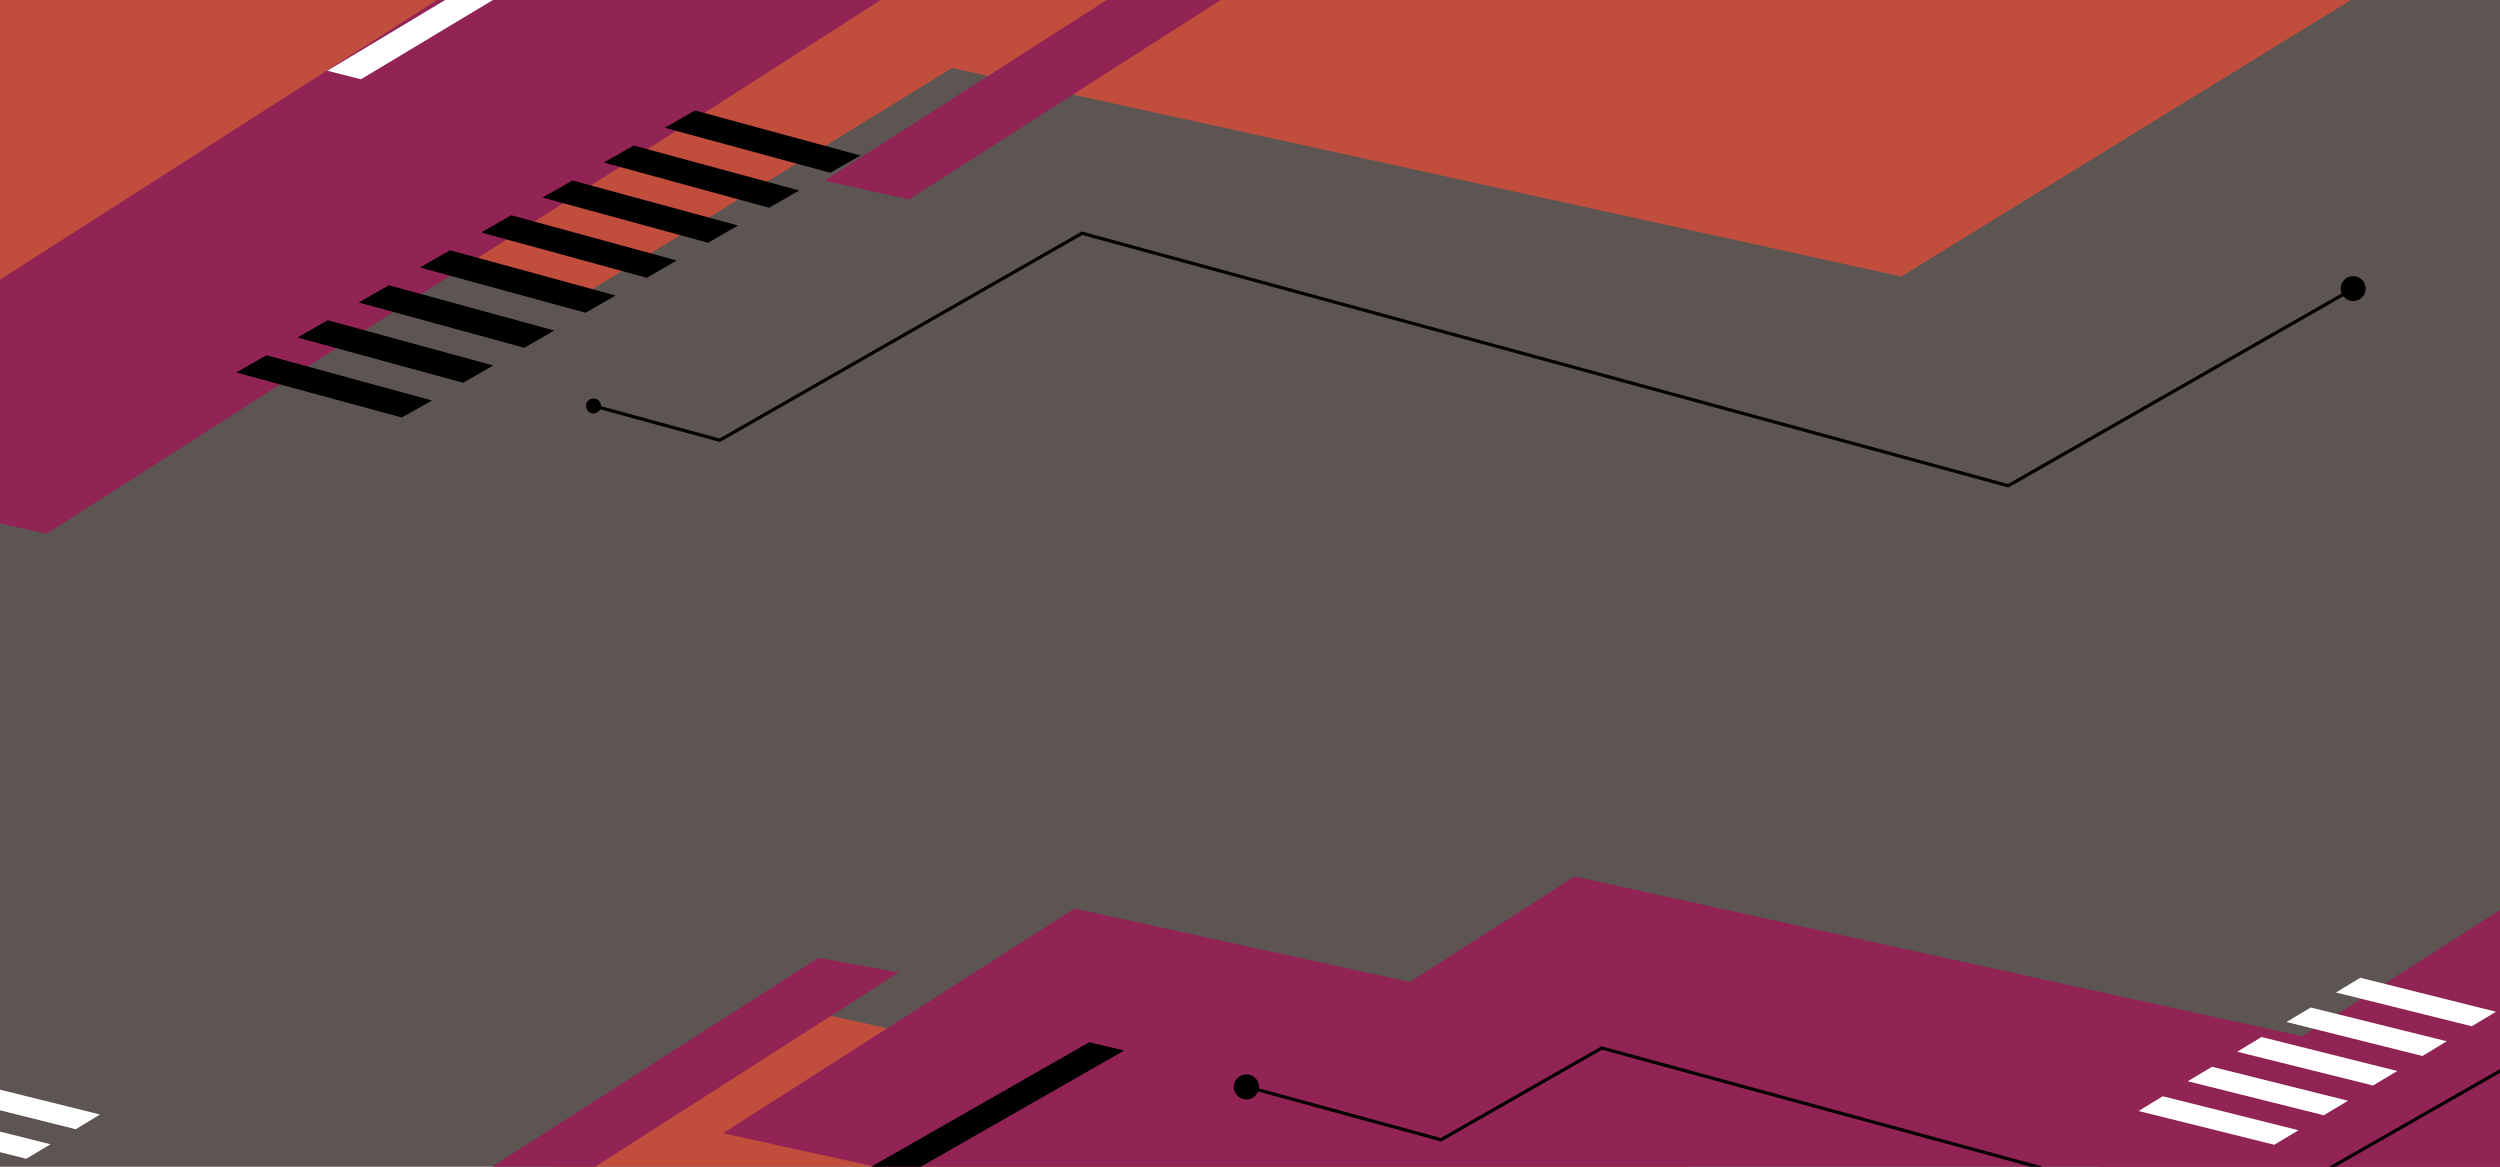 <?xml version="1.0" encoding="UTF-8"?>
<svg xmlns="http://www.w3.org/2000/svg" viewBox="0 0 100 46.67">
  <defs>
    <style>
      .cls-1 {
        fill: #fff;
      }

      .cls-2 {
        fill: #c14e3c;
      }

      .cls-3 {
        fill: #912455;
      }

      .cls-4 {
        fill: none;
        stroke: #000;
        stroke-miterlimit: 10;
        stroke-width: .13px;
      }

      .cls-5 {
        fill: #5c5552;
      }
    </style>
  </defs>
  <g id="Background">
    <rect class="cls-5" width="100" height="46.67"/>
  </g>
  <g id="Jasper_Elements" data-name="Jasper Elements">
    <polygon class="cls-2" points="103.99 -6.12 76.05 11.06 38.08 2.72 23.66 11.59 6.06 7.72 -5.15 14.62 4.21 -28.02 103.99 -6.12"/>
    <polygon class="cls-2" points="8.82 13.86 -13.03 27.85 -14.38 27.55 7.41 13.6 8.82 13.86"/>
    <polygon class="cls-2" points="21.59 46.5 31.39 40.23 49.66 44.24 51.43 43.11 99.01 53.55 96.73 63.96 21.59 46.5"/>
  </g>
  <g id="Murrey_Elements" data-name="Murrey Elements">
    <polygon class="cls-3" points="74.3 -25 1.87 21.35 -11.35 18.45 60.52 -27.54 74.3 -25"/>
    <polygon class="cls-3" points="127.73 30.01 55.3 76.36 42.08 73.46 113.95 27.47 127.73 30.01"/>
    <polygon class="cls-3" points="28.92 45.33 42.98 36.34 56.39 39.28 62.98 35.06 108.89 45.14 105.17 62.07 28.92 45.33"/>
    <polygon class="cls-3" points="35.95 38.9 -13.73 70.69 -16.81 70.02 32.74 38.31 35.95 38.9"/>
    <polygon class="cls-3" points="90.95 -26.96 36.36 7.98 32.97 7.23 87.42 -27.61 90.95 -26.96"/>
  </g>
  <g id="Black_Elements" data-name="Black Elements">
    <g>
      <g>
        <polygon points="27.8 4.42 26.59 5.11 33.21 6.91 34.42 6.22 27.8 4.42"/>
        <polygon points="25.35 5.82 24.15 6.5 30.76 8.31 31.97 7.62 25.35 5.82"/>
        <polygon points="22.9 7.22 21.7 7.9 28.32 9.71 29.52 9.02 22.9 7.22"/>
        <polygon points="20.45 8.61 19.25 9.3 25.87 11.11 27.07 10.42 20.45 8.61"/>
        <polygon points="18 10.01 16.8 10.7 23.42 12.51 24.62 11.82 18 10.01"/>
        <polygon points="15.55 11.41 14.35 12.1 20.97 13.91 22.17 13.22 15.55 11.41"/>
        <polygon points="13.11 12.81 11.9 13.5 18.52 15.31 19.73 14.62 13.11 12.81"/>
        <polygon points="10.66 14.21 9.45 14.9 16.07 16.7 17.28 16.02 10.66 14.21"/>
      </g>
      <polygon points="44.97 42.02 22.44 54.89 21.1 54.52 43.57 41.69 44.97 42.02"/>
      <g>
        <path class="cls-4" d="M94.16,11.53c-2.35,1.34-13.83,7.9-13.83,7.9L43.28,9.33l-14.49,8.28-5.06-1.38"/>
        <path d="M93.88,11.11c.24-.14,.55-.05,.68,.19,.14,.24,.05,.55-.19,.68s-.55,.05-.68-.19c-.14-.24-.05-.55,.19-.68Z"/>
        <path d="M23.82,15.95c-.16-.04-.33,.05-.37,.21s.05,.33,.21,.37,.33-.05,.37-.21-.05-.33-.21-.37Z"/>
      </g>
      <g>
        <polyline class="cls-4" points="102.33 41.51 89.47 48.85 64.07 41.92 57.64 45.59 49.84 43.46"/>
        <path d="M49.99,42.99c-.27-.07-.54,.08-.62,.35s.08,.54,.35,.62,.54-.08,.62-.35-.08-.54-.35-.62Z"/>
      </g>
    </g>
  </g>
  <g id="White_Elements" data-name="White Elements">
    <g>
      <polygon class="cls-1" points="36.68 -10.19 14.44 3.17 13.09 2.83 35.28 -10.49 36.68 -10.19"/>
      <g>
        <polygon class="cls-1" points="94.41 39.11 93.44 39.7 98.87 41.05 99.84 40.47 94.41 39.11"/>
        <polygon class="cls-1" points="92.43 40.3 91.46 40.88 96.9 42.24 97.87 41.65 92.43 40.3"/>
        <polygon class="cls-1" points="90.46 41.48 89.49 42.07 94.92 43.42 95.89 42.84 90.46 41.48"/>
        <polygon class="cls-1" points="88.48 42.67 87.51 43.25 92.95 44.61 93.92 44.03 88.48 42.67"/>
        <polygon class="cls-1" points="86.51 43.85 85.54 44.44 90.97 45.79 91.94 45.21 86.51 43.85"/>
        <polygon class="cls-1" points="-1.44 43.23 -2.41 43.81 3.03 45.17 4 44.58 -1.44 43.23"/>
        <polygon class="cls-1" points="-3.41 44.41 -4.38 44.99 1.05 46.35 2.02 45.77 -3.41 44.41"/>
      </g>
    </g>
  </g>
</svg>